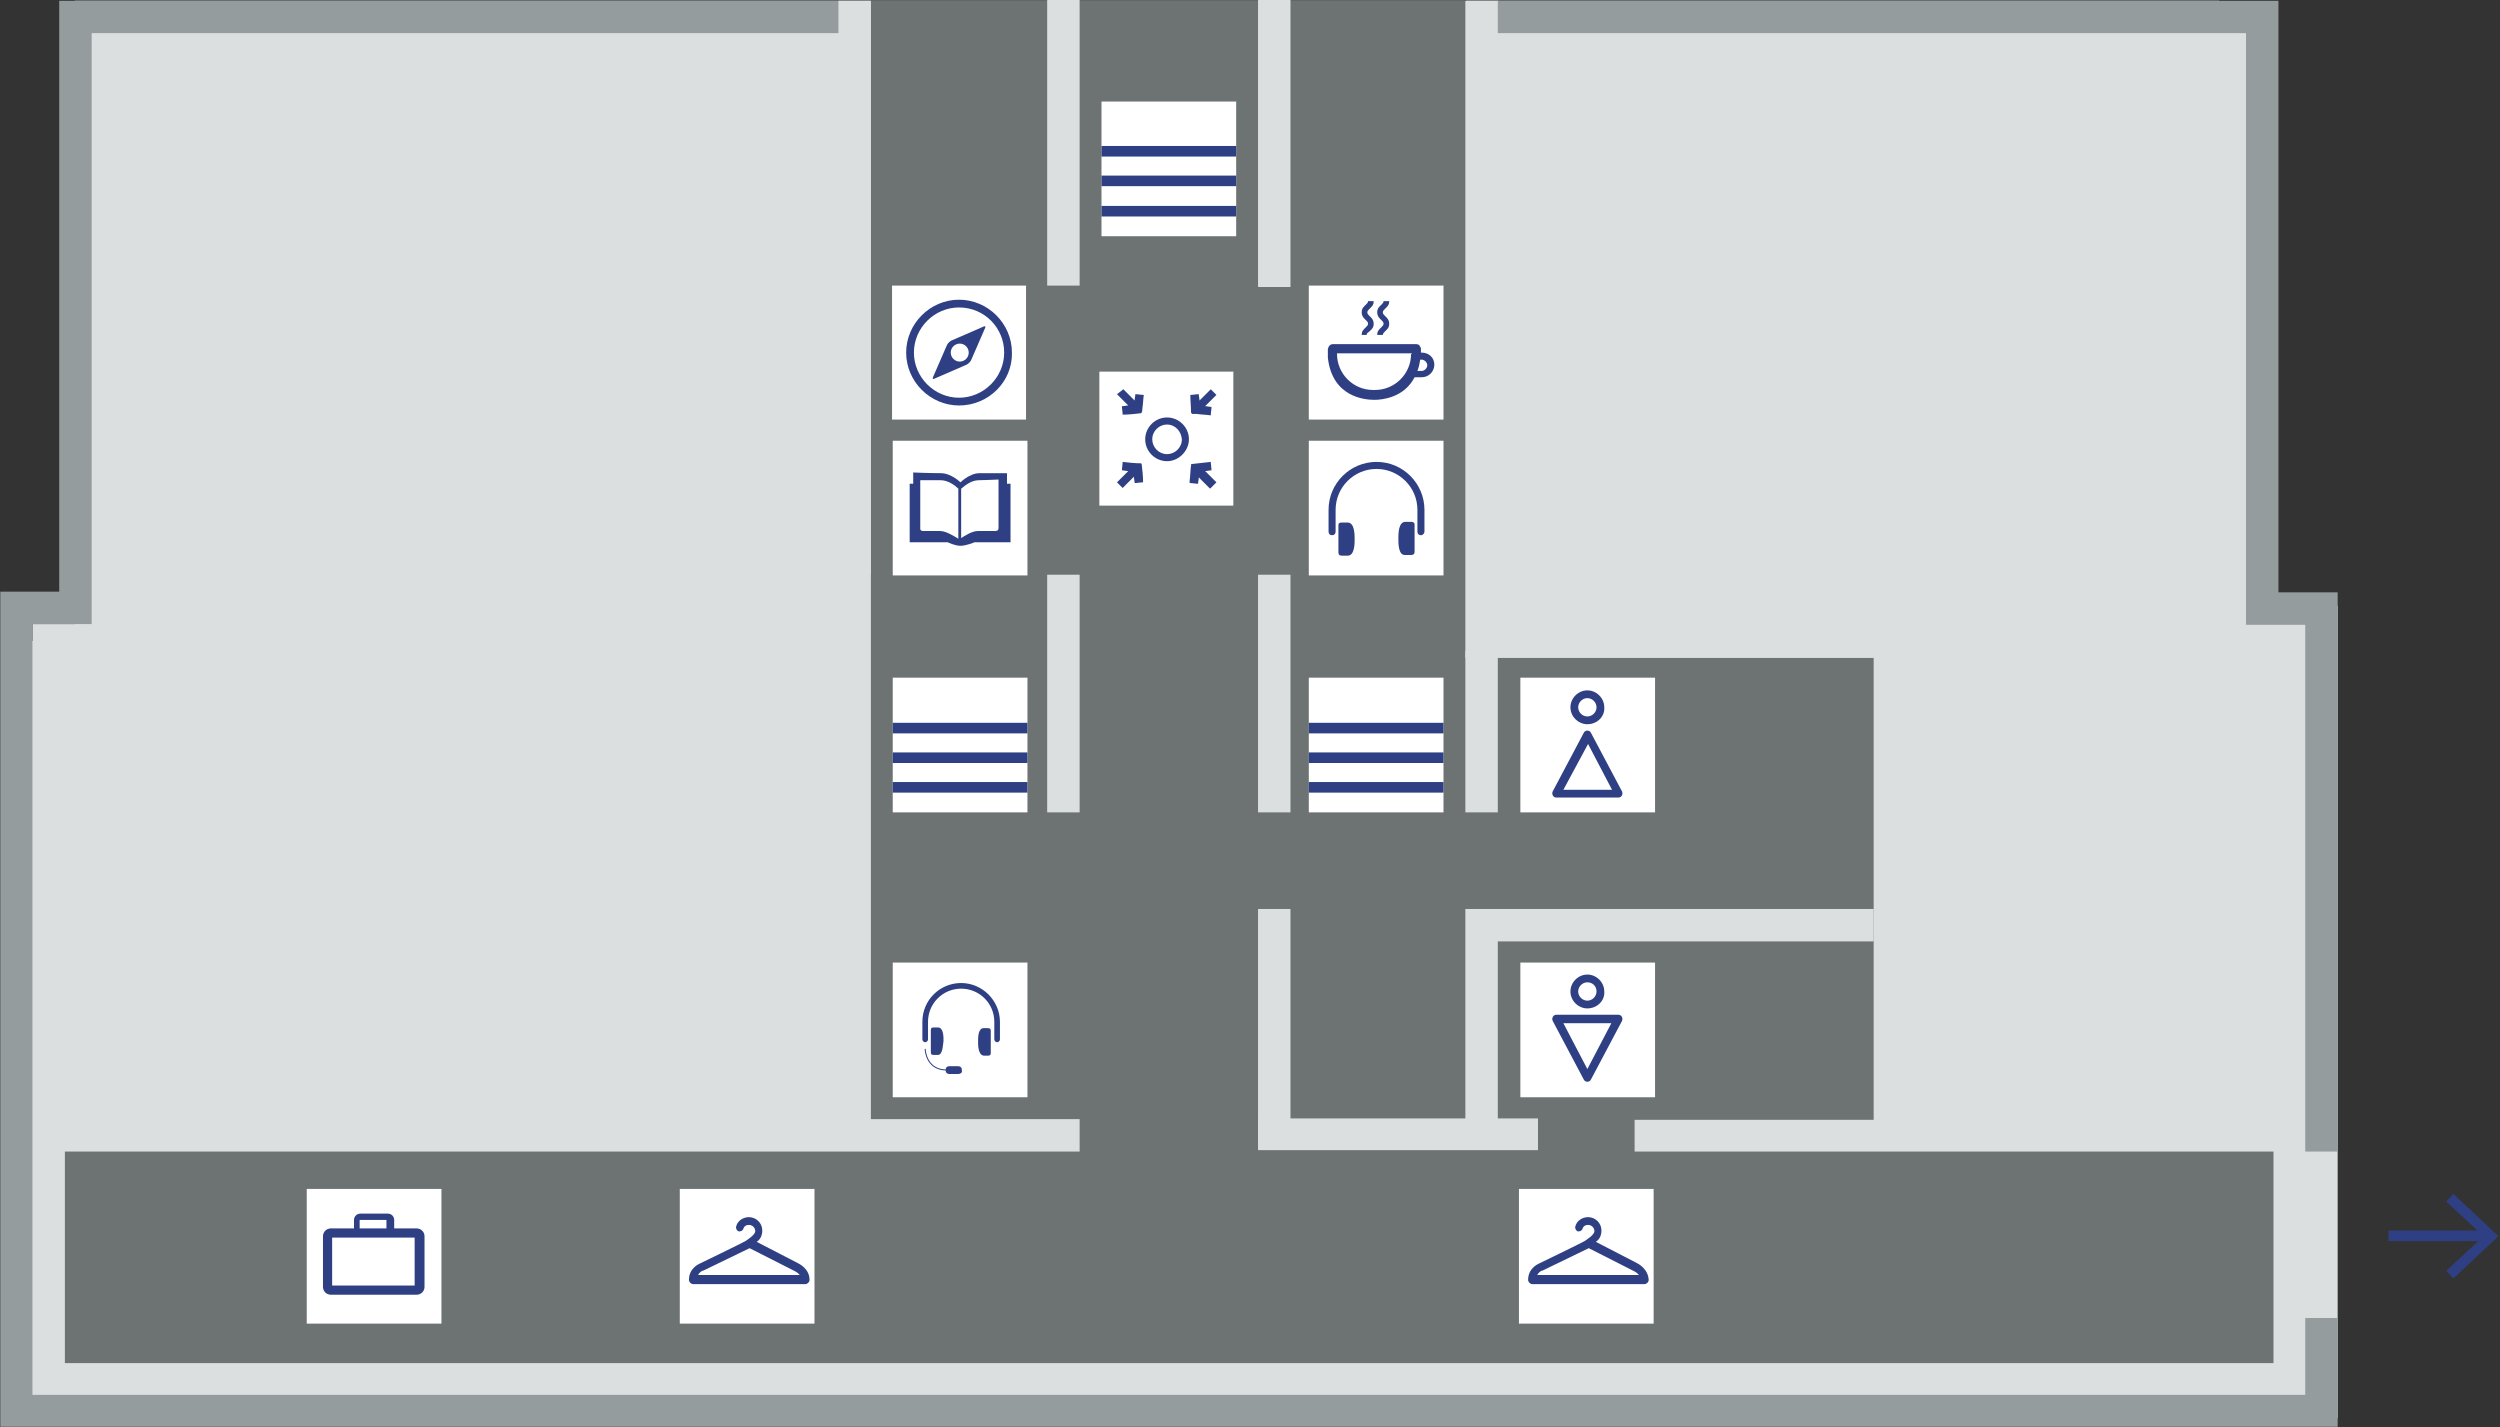 <svg width="832" height="475" viewBox="0 0 832 475" fill="none" xmlns="http://www.w3.org/2000/svg">
<rect x="0" y="0" width="832" height="475" fill="#333333" stroke="none"/>
<path d="M467.253 0.235H24.875V213.328H5.161V331.843V471.949H777.975V201.594H739.487L738.548 0.235H467.253Z" fill="#DCDFE0"/>
<path d="M289.834 0.235V372.443H359.3V383.239H19.713V459.042H757.089V383.239H543.996V372.678H623.554V218.96H487.672V0.235H289.834ZM418.675 372.209H511.845V382.769H418.675V372.209Z" fill="#6D7373"/>
<path d="M279.038 191.033H289.833V0.235H279.038V191.033Z" fill="#DCDFE0"/>
<path d="M487.906 190.563H498.702V0.235H487.906V190.563Z" fill="#DCDFE0"/>
<path d="M271.058 440.502H226.234V395.677H271.058V440.502Z" fill="white"/>
<path d="M249.467 424.309H232.335C232.804 423.37 233.743 422.901 233.743 422.901C233.743 422.901 233.743 422.901 233.978 422.901L249.467 415.391L264.252 422.901C264.252 422.901 265.425 423.37 266.13 424.309C261.905 424.309 251.579 424.309 249.467 424.309ZM265.425 420.319L251.814 413.279C252.987 412.575 253.691 411.167 253.691 409.524C253.691 406.942 251.579 405.065 249.232 405.065C247.355 405.065 245.477 406.238 245.008 408.116C244.773 408.82 245.243 409.524 245.712 409.759C246.416 409.993 247.12 409.524 247.355 409.055C247.59 408.116 248.294 407.646 249.232 407.646C250.406 407.646 251.344 408.585 251.344 409.759C251.344 410.932 248.763 412.575 248.059 413.044C246.885 413.748 232.804 420.554 232.804 420.554C232.335 420.789 229.284 422.197 229.284 425.952C229.284 426.656 229.988 427.36 230.692 427.36H249.467C252.283 427.36 268.007 427.36 268.007 427.36C268.711 427.36 269.415 426.656 269.415 425.952C269.415 422.197 265.895 420.554 265.425 420.319Z" fill="#2E4083"/>
<path d="M550.332 440.502H505.508V395.677H550.332V440.502Z" fill="white"/>
<path d="M528.74 424.309H511.608C512.078 423.37 513.017 422.901 513.017 422.901C513.017 422.901 513.017 422.901 513.251 422.901L528.74 415.391L543.525 422.901C543.525 422.901 544.699 423.37 545.403 424.309C541.179 424.309 530.853 424.309 528.74 424.309ZM544.699 420.319L531.087 413.279C532.261 412.575 532.965 411.167 532.965 409.524C532.965 406.942 530.853 405.065 528.506 405.065C526.628 405.065 524.751 406.238 524.281 408.116C524.047 408.82 524.516 409.524 524.985 409.759C525.69 409.993 526.394 409.524 526.628 409.055C526.863 408.116 527.567 407.646 528.506 407.646C529.679 407.646 530.618 408.585 530.618 409.759C530.618 410.932 528.036 412.575 527.332 413.044C526.159 413.748 512.078 420.554 512.078 420.554C511.609 420.789 508.558 422.197 508.558 425.952C508.558 426.656 509.262 427.36 509.966 427.36H528.74C531.557 427.36 547.28 427.36 547.28 427.36C547.984 427.36 548.689 426.656 548.689 425.952C548.454 422.197 545.168 420.554 544.699 420.319Z" fill="#2E4083"/>
<path d="M341.933 191.502H297.109V146.677H341.933V191.502Z" fill="white"/>
<path d="M325.741 159.82C323.159 159.82 321.047 161.697 319.874 162.636V179.064C321.047 178.36 323.394 176.717 325.506 176.717C327.384 176.717 331.373 176.717 331.373 176.717C331.373 176.717 332.312 176.717 332.312 175.778C332.312 174.605 332.312 159.585 332.312 159.585C332.312 159.585 327.149 159.82 325.741 159.82ZM318.935 162.636C317.996 161.697 315.65 159.82 313.068 159.82C310.487 159.82 306.262 159.82 306.262 159.82C306.262 159.82 306.262 175.074 306.262 176.013C306.262 176.717 307.201 176.717 307.201 176.717C307.201 176.717 310.252 176.717 312.833 176.717C314.946 176.717 317.762 178.595 318.935 179.299V162.636ZM336.302 180.472H324.333C324.333 180.472 321.517 181.645 319.639 181.645C317.762 181.645 315.415 180.472 315.415 180.472H302.742V160.993H303.915C303.915 158.881 303.915 157.238 303.915 157.238C303.915 157.238 309.078 157.473 313.068 157.473C316.588 157.473 319.639 160.524 319.639 160.524C319.639 160.524 322.69 157.473 325.976 157.473H335.128C335.128 157.473 335.128 158.881 335.128 160.993H336.302V180.472Z" fill="#2E4083"/>
<path d="M480.397 191.502H435.573V146.677H480.397V191.502Z" fill="white"/>
<path d="M472.887 178.126C472.183 178.126 471.714 177.656 471.714 176.952V169.677C471.714 162.167 465.612 156.066 458.102 156.066C450.592 156.066 444.49 162.167 444.49 169.677V176.952C444.49 177.656 444.021 178.126 443.317 178.126C442.613 178.126 442.144 177.656 442.144 176.952V169.677C442.144 160.759 449.419 153.719 458.102 153.719C467.02 153.719 474.061 160.994 474.061 169.677V176.952C474.061 177.422 473.591 178.126 472.887 178.126Z" fill="#2E4083"/>
<path d="M448.48 184.931H446.603C445.899 184.931 445.429 184.696 445.429 183.758V174.84C445.429 174.136 445.664 173.901 446.603 173.901H448.48C450.827 173.901 450.827 177.891 450.827 179.533C450.827 180.941 450.827 184.931 448.48 184.931Z" fill="#2E4083"/>
<path d="M465.376 179.299C465.376 177.656 465.376 173.667 467.723 173.667H469.601C470.305 173.667 470.774 173.901 470.774 174.605V183.523C470.774 184.227 470.54 184.697 469.601 184.697H467.723C465.376 184.931 465.376 180.942 465.376 179.299Z" fill="#2E4083"/>
<path d="M480.397 139.637H435.573V95.047H480.397V139.637Z" fill="white"/>
<path d="M454.816 111.476H453.173C453.173 110.068 453.877 109.598 454.581 108.894C455.051 108.425 455.285 108.19 455.285 107.721C455.285 107.251 455.051 107.017 454.581 106.547C454.112 106.078 453.173 105.374 453.173 103.966C453.173 102.558 453.877 102.088 454.581 101.384C455.051 100.915 455.285 100.68 455.285 100.211H457.163C457.163 101.619 456.459 102.088 455.755 102.792C455.286 103.262 455.051 103.497 455.051 103.966C455.051 104.435 455.286 104.67 455.755 105.139C456.224 105.609 457.163 106.313 457.163 107.721C457.163 109.129 456.459 109.598 455.755 110.302C455.051 110.772 454.816 111.006 454.816 111.476Z" fill="#2E4083"/>
<path d="M460.214 111.476H458.337C458.337 110.068 459.041 109.598 459.745 108.894C460.214 108.425 460.449 108.19 460.449 107.721C460.449 107.251 460.214 107.017 459.745 106.547C459.275 106.078 458.337 105.374 458.337 103.966C458.337 102.558 459.041 102.088 459.745 101.384C460.214 100.915 460.449 100.68 460.449 100.211H462.326C462.326 101.619 461.622 102.088 460.918 102.792C460.449 103.262 460.214 103.497 460.214 103.966C460.214 104.435 460.449 104.67 460.918 105.139C461.388 105.609 462.326 106.313 462.326 107.721C462.326 109.129 461.622 109.598 460.918 110.302C460.449 110.772 460.214 111.006 460.214 111.476Z" fill="#2E4083"/>
<path d="M473.122 123.445H471.714C472.183 122.271 472.418 121.098 472.653 119.69H473.122C474.061 119.69 475 120.629 475 121.567C475 122.506 474.061 123.445 473.122 123.445ZM469.602 117.812C469.602 124.384 464.204 129.781 457.633 129.781H456.929C450.358 129.781 444.96 124.384 444.96 117.812V117.578H457.398H469.837V117.812H469.602ZM473.122 117.343H472.887V116.17C472.887 115.935 472.887 115.7 472.653 115.466C472.418 114.762 471.949 114.527 471.245 114.527H443.552C442.848 114.527 442.379 114.996 442.144 115.466C442.144 115.7 441.909 115.935 441.909 116.17V117.812C441.909 118.282 441.909 118.516 441.909 118.986C443.317 132.128 454.113 133.067 457.398 133.067C459.98 133.067 467.255 132.363 470.775 125.557C470.775 125.557 470.775 125.557 471.01 125.557H473.122C475.469 125.557 477.346 123.68 477.346 121.333C477.346 118.986 475.469 117.343 473.122 117.343Z" fill="#2E4083"/>
<path d="M341.465 139.637H296.875V95.047H341.465V139.637Z" fill="white"/>
<path d="M319.17 102.323C310.956 102.323 304.15 109.129 304.15 117.342C304.15 125.556 310.956 132.362 319.17 132.362C327.384 132.362 334.19 125.556 334.19 117.342C334.19 109.129 327.618 102.323 319.17 102.323ZM319.17 134.944C309.548 134.944 301.569 126.965 301.569 117.342C301.569 107.72 309.548 99.741 319.17 99.741C328.792 99.741 336.771 107.72 336.771 117.342C337.006 126.965 329.027 134.944 319.17 134.944Z" fill="#2E4083"/>
<path d="M323.159 119.924C322.925 120.394 322.221 121.098 321.751 121.332L310.956 126.026C310.486 126.261 310.252 126.026 310.486 125.557L315.18 114.761C315.415 114.292 316.119 113.588 316.588 113.353L327.384 108.659C327.853 108.425 328.088 108.659 327.853 109.129L323.159 119.924Z" fill="#2E4083"/>
<path d="M321.516 119.454C320.342 120.628 318.465 120.628 317.291 119.454C316.118 118.281 316.118 116.404 317.291 115.23C318.465 114.057 320.342 114.057 321.516 115.23C322.689 116.404 322.689 118.281 321.516 119.454Z" fill="white"/>
<path d="M767.18 464.205H10.795V207.696H30.508V11.031H41.304V218.492H21.59V453.645H756.62V218.492H736.906V10.796H747.702V207.931H767.415V464.205H767.18Z" fill="#DCDFE0"/>
<path d="M827.962 413.044H794.872V409.524H827.962V413.044Z" fill="#2E4083"/>
<path d="M816.464 425.483L814.117 422.902L826.555 411.402L814.117 399.903L816.464 397.321L831.483 411.402L816.464 425.483Z" fill="#2E4083"/>
<mask id="mask0_183_803" style="mask-type:luminance" maskUnits="userSpaceOnUse" x="0" y="0" width="832" height="475">
<path d="M831.719 0H0V475H831.719V0Z" fill="white"/>
</mask>
<g mask="url(#mask0_183_803)">
<path d="M747.468 207.93H767.181V383.239H777.977V197.135H758.263V0.235H498.468V11.03H747.468V207.93Z" fill="#959C9D"/>
<path d="M767.181 438.624V464.205H10.795V207.695H30.509V11.03H279.039V0.235H19.713V196.9H0V475H777.977V438.624H767.181Z" fill="#959C9D"/>
</g>
<path d="M623.554 302.507H487.672V373.382H498.468V313.303H623.554V302.507Z" fill="#DCDFE0"/>
<path d="M498.468 270.355H487.672V216.613H498.468V270.355Z" fill="#DCDFE0"/>
<path d="M550.802 365.168H505.977V320.343H550.802V365.168Z" fill="white"/>
<path d="M528.272 326.915C526.629 326.915 525.221 328.323 525.221 329.965C525.221 331.608 526.629 333.016 528.272 333.016C529.915 333.016 531.323 331.608 531.323 329.965C531.323 328.088 529.915 326.915 528.272 326.915ZM528.272 335.598C525.221 335.598 522.64 333.016 522.64 329.965C522.64 326.915 525.221 324.333 528.272 324.333C531.323 324.333 533.905 326.915 533.905 329.965C534.139 333.016 531.558 335.598 528.272 335.598ZM520.293 340.526L528.272 355.781L536.251 340.526H520.293ZM528.272 360.005C527.803 360.005 527.333 359.77 527.099 359.301L516.773 339.822C516.538 339.353 516.538 338.883 516.773 338.414C517.007 337.945 517.477 337.71 517.946 337.71H538.598C539.068 337.71 539.537 337.945 539.772 338.414C540.006 338.883 540.006 339.353 539.772 339.822L529.446 359.301C529.211 359.77 528.742 360.005 528.272 360.005Z" fill="#2E4083"/>
<path d="M550.802 270.356H505.977V225.531H550.802V270.356Z" fill="white"/>
<path d="M528.272 232.337C526.629 232.337 525.221 233.745 525.221 235.388C525.221 237.031 526.629 238.439 528.272 238.439C529.915 238.439 531.323 237.031 531.323 235.388C531.323 233.745 529.915 232.337 528.272 232.337ZM528.272 241.021C525.221 241.021 522.64 238.439 522.64 235.388C522.64 232.337 525.221 229.756 528.272 229.756C531.323 229.756 533.905 232.337 533.905 235.388C534.139 238.439 531.558 241.021 528.272 241.021ZM520.293 262.846H536.486L528.507 247.592L520.293 262.846ZM538.598 265.428H517.946C517.477 265.428 517.007 265.193 516.773 264.724C516.538 264.254 516.538 263.785 516.773 263.316L527.099 243.837C527.333 243.368 527.803 243.133 528.272 243.133C528.742 243.133 529.211 243.368 529.446 243.837L539.772 263.316C540.006 263.785 540.006 264.254 539.772 264.724C539.537 265.193 539.068 265.428 538.598 265.428Z" fill="#2E4083"/>
<path d="M359.3 270.356H348.505V191.268H359.3V270.356Z" fill="#DCDFE0"/>
<path d="M359.3 95.047H348.505V0H359.3V95.047Z" fill="#DCDFE0"/>
<path d="M429.472 95.516H418.676V0H429.472V95.516Z" fill="#DCDFE0"/>
<path d="M429.472 270.356H418.676V191.268H429.472V270.356Z" fill="#DCDFE0"/>
<path d="M429.472 382.065H418.676V302.507H429.472V382.065Z" fill="#DCDFE0"/>
<path d="M341.933 365.168H297.109V320.343H341.933V365.168Z" fill="white"/>
<path d="M480.397 270.356H435.573V225.531H480.397V270.356Z" fill="white"/>
<path d="M435.573 240.55H480.397V244.071H435.573V240.55Z" fill="#2E4083"/>
<path d="M435.573 250.408H480.397V253.928H435.573V250.408Z" fill="#2E4083"/>
<path d="M435.573 260.264H480.397V263.784H435.573V260.264Z" fill="#2E4083"/>
<path d="M341.933 270.356H297.109V225.531H341.933V270.356Z" fill="white"/>
<path d="M297.109 240.55H341.933V244.071H297.109V240.55Z" fill="#2E4083"/>
<path d="M297.109 250.408H341.933V253.928H297.109V250.408Z" fill="#2E4083"/>
<path d="M297.109 260.264H341.933V263.784H297.109V260.264Z" fill="#2E4083"/>
<path d="M411.4 78.618H366.576V33.794H411.4V78.618Z" fill="white"/>
<path d="M366.576 48.58H411.4V52.1H366.576V48.58Z" fill="#2E4083"/>
<path d="M366.576 58.436H411.4V61.956H366.576V58.436Z" fill="#2E4083"/>
<path d="M366.576 68.528H411.4V72.048H366.576V68.528Z" fill="#2E4083"/>
<path d="M146.677 440.502H102.087V395.677H146.912V440.502H146.677Z" fill="white"/>
<path d="M110.536 427.83H137.994V411.871H110.536V427.83ZM138.698 430.881H110.067C108.659 430.881 107.485 429.707 107.485 428.299V411.402C107.485 409.994 108.659 408.82 110.067 408.82H138.698C140.106 408.82 141.28 409.994 141.28 411.402V428.299C141.28 429.707 140.106 430.881 138.698 430.881Z" fill="#2E4083"/>
<path d="M128.841 406.003H119.689V409.288H128.607V406.003H128.841ZM128.841 411.4H119.923C118.75 411.4 117.811 410.462 117.811 409.288V406.003C117.811 404.829 118.75 403.891 119.923 403.891H129.076C130.25 403.891 131.188 404.829 131.188 406.003V409.288C130.954 410.462 130.015 411.4 128.841 411.4Z" fill="#2E4083"/>
<path d="M410.46 168.269H365.87V123.679H410.46V168.269Z" fill="white"/>
<path d="M371.736 160.523L375.491 156.768C374.787 156.768 374.083 156.533 373.379 156.533C373.379 155.595 373.614 154.656 373.614 153.717C375.726 153.952 377.603 154.187 379.716 154.187L379.95 154.421C380.185 156.533 380.42 158.411 380.42 160.523C379.481 160.523 378.542 160.758 377.603 160.758C377.603 160.054 377.369 159.35 377.369 158.646C375.961 160.054 374.787 161.227 373.614 162.401C373.144 161.931 372.44 161.227 371.736 160.523Z" fill="#2E4083"/>
<path d="M373.848 129.546C375.022 130.719 376.195 131.893 377.603 133.301C377.603 132.597 377.838 131.893 377.838 131.189C378.777 131.189 379.716 131.423 380.654 131.423C380.42 133.066 380.42 134.474 380.185 135.882C380.185 136.352 380.185 136.821 379.95 137.29L379.716 137.525C377.603 137.76 375.726 137.995 373.614 137.995C373.614 137.056 373.379 136.117 373.379 135.178C374.083 135.178 374.787 134.944 375.491 134.944C374.083 133.536 372.91 132.362 371.736 131.189L373.848 129.546Z" fill="#2E4083"/>
<path d="M396.144 131.423C397.083 131.423 398.022 131.189 398.96 131.189C398.96 131.893 399.195 132.597 399.195 133.301L402.95 129.546C403.654 130.25 404.358 130.954 404.828 131.423L401.073 135.178C401.777 135.178 402.481 135.413 403.185 135.413C403.185 136.352 402.95 137.29 402.95 138.229C401.307 137.995 399.899 137.995 398.256 137.76C397.787 137.76 397.318 137.76 396.848 137.76C396.614 137.76 396.614 137.525 396.379 137.29C396.379 135.413 396.144 133.301 396.144 131.423Z" fill="#2E4083"/>
<path d="M402.948 153.717C402.948 154.656 403.183 155.595 403.183 156.533C402.479 156.533 401.775 156.768 401.071 156.768L404.826 160.523C404.122 161.227 403.418 161.931 402.714 162.635C401.54 161.462 400.367 160.288 398.959 158.88C398.959 159.584 398.724 160.288 398.724 160.992C397.785 160.992 396.847 160.758 395.908 160.758C395.908 160.523 395.908 160.288 395.908 160.054C396.143 158.411 396.143 156.533 396.377 154.891C396.377 154.656 396.377 154.421 396.612 154.421C398.959 154.187 400.836 153.952 402.948 153.717Z" fill="#2E4083"/>
<path d="M388.399 141.279C385.817 141.279 383.471 143.392 383.471 146.208C383.471 148.789 385.583 151.136 388.399 151.136C390.98 151.136 393.327 149.024 393.327 146.208C393.093 143.392 390.98 141.279 388.399 141.279ZM388.399 153.483C384.409 153.483 381.124 150.197 381.124 146.208C381.124 142.218 384.409 138.933 388.399 138.933C392.389 138.933 395.674 142.218 395.674 146.208C395.674 149.963 392.389 153.483 388.399 153.483Z" fill="#2E4083"/>
<path d="M331.842 346.862C331.373 346.862 330.904 346.393 330.904 345.923V340.056C330.904 333.954 325.975 329.026 319.873 329.026C313.772 329.026 308.843 333.954 308.843 340.056V345.923C308.843 346.393 308.374 346.862 307.905 346.862C307.435 346.862 306.966 346.393 306.966 345.923V340.056C306.966 332.781 312.833 327.148 319.873 327.148C326.914 327.148 332.781 333.016 332.781 340.056V345.923C332.781 346.393 332.312 346.862 331.842 346.862Z" fill="#2E4083"/>
<path d="M312.128 351.087H310.72C310.016 351.087 309.781 350.853 309.781 350.149V342.873C309.781 342.169 310.016 341.935 310.72 341.935H312.128C314.006 341.935 314.006 344.985 314.006 346.394C313.771 347.802 313.771 351.087 312.128 351.087Z" fill="#2E4083"/>
<path d="M325.503 346.629C325.503 345.221 325.503 342.17 327.381 342.17H328.789C329.493 342.17 329.728 342.405 329.728 343.109V350.384C329.728 351.088 329.493 351.323 328.789 351.323H327.381C325.503 351.088 325.503 347.802 325.503 346.629Z" fill="#2E4083"/>
<path d="M307.903 349.21C307.903 349.21 308.137 356.955 316.351 356.016" stroke="#2E4083" stroke-width="0.34" stroke-linecap="round" stroke-linejoin="round"/>
<path d="M318.934 357.424H315.883C315.179 357.424 314.709 356.954 314.709 356.25V356.016C314.709 355.312 315.179 354.842 315.883 354.842H318.934C319.638 354.842 320.107 355.312 320.107 356.016V356.25C320.342 356.954 319.638 357.424 318.934 357.424Z" fill="#2E4083"/>
</svg>

